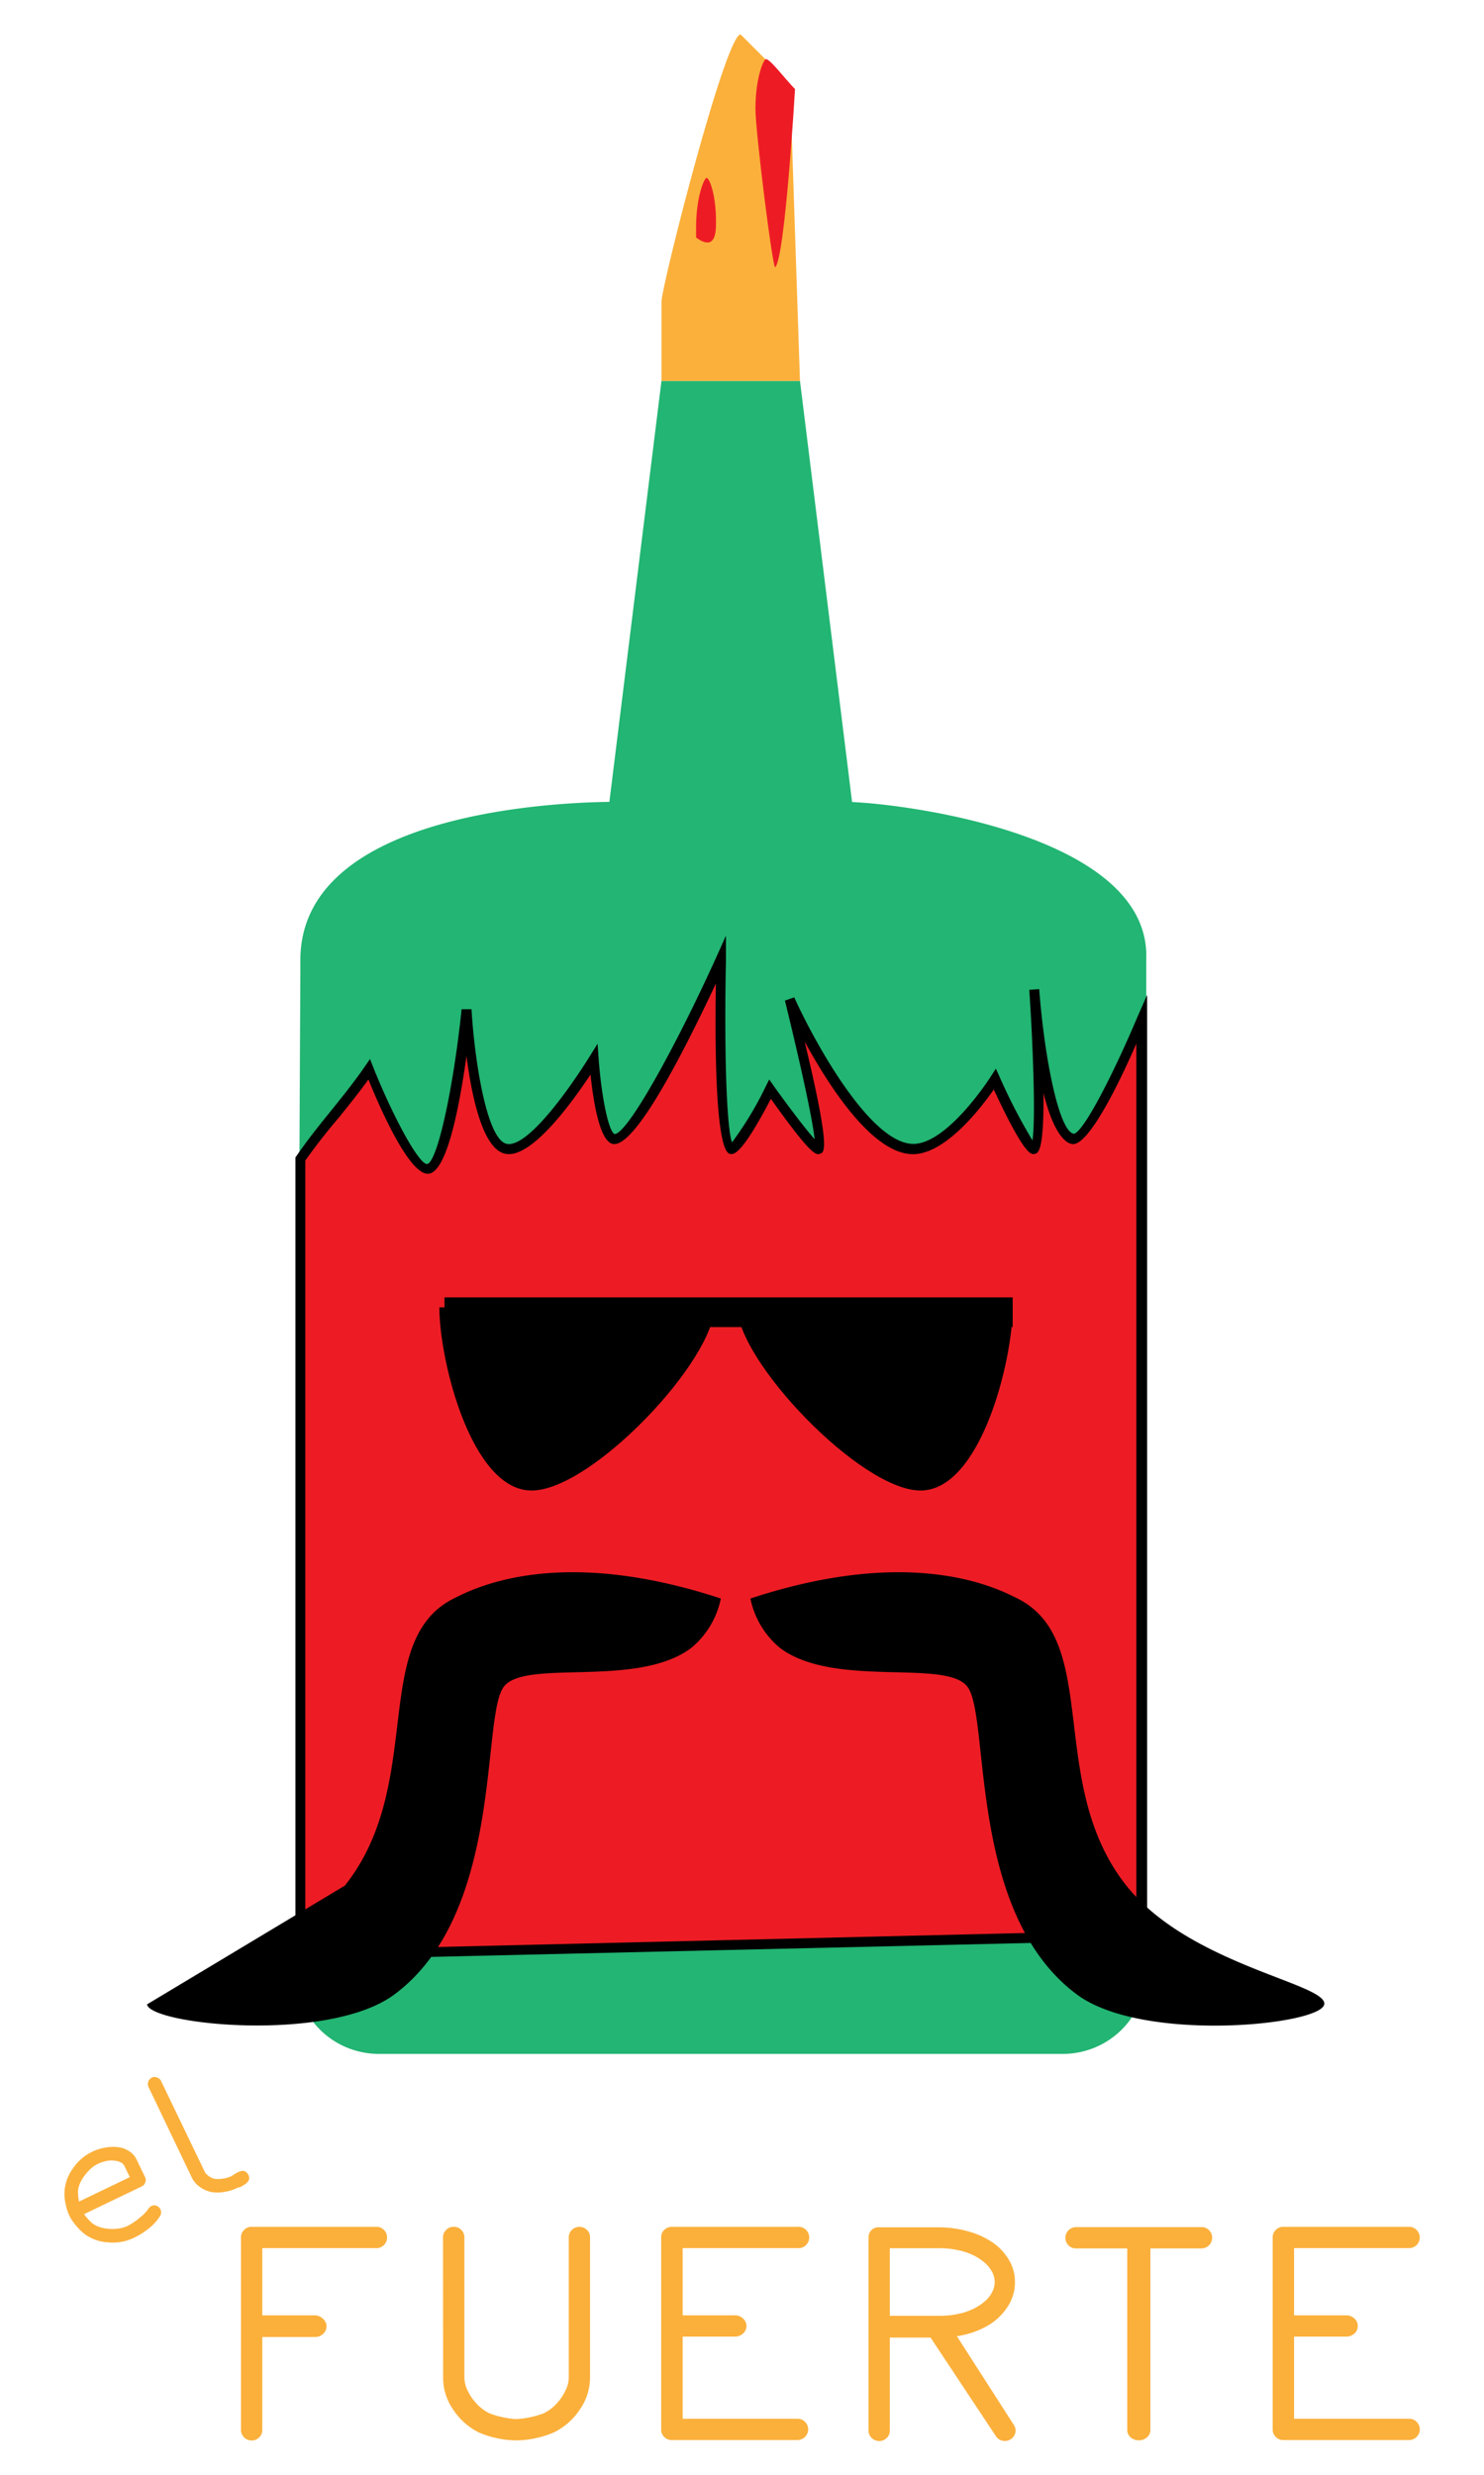 <svg id="Layer_1" data-name="Layer 1" xmlns="http://www.w3.org/2000/svg" width="150" height="250" viewBox="0 0 150 250"><defs><style>.cls-1{fill:#ed1c24;}.cls-2{fill:#22b573;}.cls-3{fill:none;}.cls-4{fill:#fbb03b;}</style></defs><title>logo_v2</title><path class="cls-1" d="M74.36,13c-.15.3-2,5-2,5,0,2.33-.3,5.8,0,6s3-7.59,3-9C75.36,15,75.36,11,74.36,13Z"/><path class="cls-2" d="M38.27,207.48a8.42,8.42,0,0,1-8.41-8.41L30.36,98V97c0-16,29.75-16,32-16h23c4.63,0,31,3,30.5,15.91V199.07a8.42,8.42,0,0,1-8.41,8.41Z"/><path class="cls-3" d="M107.45,89a7.92,7.92,0,0,1,7.91,7.91V199.07a7.92,7.92,0,0,1-7.91,7.91H38.27a7.92,7.92,0,0,1-7.91-7.91V96.89a8.11,8.11,0,0,1,2.32-5.59A7.81,7.81,0,0,1,38.27,89h69.18m0-1H38.27A8.89,8.89,0,0,0,32,90.59a9.09,9.09,0,0,0-2.61,6.3V199.07A8.91,8.91,0,0,0,38.27,208h69.18a8.91,8.91,0,0,0,8.91-8.91V96.89A8.91,8.91,0,0,0,107.45,88Z"/><polygon class="cls-2" points="60.36 90.98 66.86 38.48 80.86 38.48 87.36 90.98 60.36 90.98"/><path class="cls-3" d="M80.36,39V90h-13V39h13m1-1h-15V91h15V38Z"/><path class="cls-3" d="M32.68,91.3A7.81,7.81,0,0,1,38.27,89h69.18"/><path class="cls-3" d="M107.45,89a7.92,7.92,0,0,1,7.91,7.91V199.07a7.92,7.92,0,0,1-7.91,7.91H38.27a7.92,7.92,0,0,1-7.91-7.91"/><path class="cls-3" d="M29.36,199.07A8.91,8.91,0,0,0,38.27,208h69.18a8.91,8.91,0,0,0,8.91-8.91V96.89A8.91,8.91,0,0,0,107.45,88H38.27A8.89,8.89,0,0,0,32,90.59"/><path class="cls-1" d="M30.36,197.48l85-2V103s-5.18,12.26-6.92,12.06c-2.83-.32-4-15.08-4-15.08s1.06,15.92,0,16.08c-.69.11-4-7-4-7s-4.19,6.62-7.9,7C86.84,116.72,79.78,101,79.78,101s3.73,14.78,3,15.07c-.51.2-4.94-6-4.94-6s-3.15,6.17-4,6c-1.41-.22-1-19.09-1-19.09S64.36,115.72,62,115.07c-1.41-.39-2-8-2-8s-6,9.63-8.89,9c-3.18-.64-4-14.07-4-14.07s-1.64,15.9-3.95,16.08c-1.84.15-5.93-10-5.93-10-2.31,3.35-4.61,5.7-6.92,9Z"/><path d="M29.86,198V116.92l.09-.12c1.16-1.69,2.34-3.15,3.48-4.56s2.29-2.83,3.44-4.49l.53-.77.34.87c2.09,5.2,4.61,9.74,5.42,9.74h0c1-.08,2.64-7.39,3.5-15.64l1,0c.29,5,1.52,13.19,3.56,13.6s6.12-5.21,8.37-8.81l.81-1.3.11,1.52c.28,3.8,1,7.35,1.61,7.6h0c1.34,0,6.37-9.22,10.26-17.82l1-2.22,0,2.44c-.18,8,0,16.77.61,18.44a34.49,34.49,0,0,0,3.39-5.61l.37-.74.48.68c1.5,2.1,3.22,4.36,4.11,5.35-.23-2.31-1.81-9.16-3-14l.94-.33c1.93,4.28,7.88,15.28,12.34,14.79,3.43-.38,7.5-6.74,7.54-6.81l.5-.78.38.84a56.65,56.65,0,0,0,3.32,6.41c.31-1.95.1-8.87-.32-15.21l1-.07c.52,6.89,2,14.44,3.51,14.61,1-.18,4.07-6.24,6.4-11.75l1-2.28V196Zm1-80.75V197l84-2V105.42c-2,4.61-4.93,10.35-6.47,10.15-.51-.06-1.8-.68-2.92-5.16.06,6-.56,6.1-.91,6.16s-1,.16-4.11-6.51c-1.25,1.79-4.6,6.16-7.77,6.51-4.18.47-8.78-6.65-11.35-11.36,2.63,10.93,2,11.17,1.59,11.33s-.84.32-5-5.54c-3,5.75-3.77,5.62-4.1,5.57s-1.72-.28-1.46-17.21c-3,6.37-8.19,16.78-10.46,16.19-1.31-.36-1.93-4.32-2.21-7-1.88,2.82-6,8.55-8.62,8-2.26-.45-3.38-5.72-3.92-9.87-.74,5.29-2,11.75-3.85,11.89h-.06c-1.84,0-4.61-6.09-6-9.52-1,1.38-2,2.61-2.95,3.8C33.11,114.23,32,115.63,30.86,117.24Z"/><rect x="44.93" y="131.06" width="57.43" height="3"/><path d="M102.36,132.07c0,5.42-3.26,18.54-9.34,18.5S74.48,137.4,74.52,132"/><path d="M44.41,132.07c0,5.42,3.26,18.54,9.35,18.5S72.23,137.4,72.2,132"/><path d="M14.86,202.48c.35,2.06,18.36,3.93,25-1,11-8.17,8.78-27.67,11-31,2-3,13.47.14,19-4a8.75,8.75,0,0,0,3-5c-16.53-5.44-25-1-27,0-8.54,4.27-2.81,18.7-11,29"/><path d="M75.85,161.48c16.53-5.44,25-1,27,0,8.55,4.27,2.82,18.7,11,29,6.4,8.05,20.36,9.9,20,12s-18.36,3.93-25-1c-11-8.17-8.78-27.67-11-31-2-3-13.47.14-19-4A8.75,8.75,0,0,1,75.85,161.48Z"/><rect class="cls-2" x="67.36" y="81.98" width="13" height="12"/><path class="cls-4" d="M79.86,8.48l-5-5c-1.54,0-8,25.46-8,27v8h14Z"/><path class="cls-1" d="M77.36,6c-.26.22-1,2-1,5,0,2.33,1.75,16.25,2,16,1-1,2-18,2-18C79.36,8,77.67,5.71,77.36,6Z"/><path class="cls-1" d="M71.36,18c-.26.22-1,2-1,5v1c.37.24,1.89,1.42,2-1C72.49,19.92,71.67,17.71,71.36,18Z"/><path class="cls-4" d="M24.36,226a1,1,0,0,1,.32-.74,1,1,0,0,1,.76-.31H38.15a1.08,1.08,0,0,1,0,2.15H26.51v6.79h5.28a1.17,1.17,0,0,1,.82.32A1,1,0,0,1,33,235a1,1,0,0,1-.35.77,1.16,1.16,0,0,1-.82.31H26.51v9.4a1,1,0,0,1-.31.74,1,1,0,0,1-.76.31,1,1,0,0,1-.76-.31,1,1,0,0,1-.32-.74Z"/><path class="cls-4" d="M44.78,226a1,1,0,0,1,.32-.74,1,1,0,0,1,.76-.31,1,1,0,0,1,.76.31,1,1,0,0,1,.32.74V240.2a3.15,3.15,0,0,0,.33,1.3,5.06,5.06,0,0,0,.93,1.34,4.3,4.3,0,0,0,1.28.95,8,8,0,0,0,1.33.39,7.45,7.45,0,0,0,1.4.19,9.29,9.29,0,0,0,2.74-.58,4.3,4.3,0,0,0,1.28-.95,5.26,5.26,0,0,0,.92-1.34,3,3,0,0,0,.34-1.3V226a1,1,0,0,1,.32-.74,1.09,1.09,0,0,1,1.52,0,1,1,0,0,1,.31.74v14.21a5.62,5.62,0,0,1-1,3.15A6.65,6.65,0,0,1,56,245.71a9.15,9.15,0,0,1-1.85.59,8.89,8.89,0,0,1-3.93,0,9.15,9.15,0,0,1-1.85-.59,6.72,6.72,0,0,1-2.58-2.32,5.63,5.63,0,0,1-1-3.15Z"/><path class="cls-4" d="M66.83,226a1,1,0,0,1,.31-.74,1.06,1.06,0,0,1,.77-.31h12.7a1.08,1.08,0,1,1,0,2.15H69v6.79h5.28a1.17,1.17,0,0,1,.82.32,1,1,0,0,1,.35.75,1,1,0,0,1-.35.77,1.16,1.16,0,0,1-.82.31H69v8.3H80.61a1,1,0,0,1,.76.31,1.07,1.07,0,0,1,.32.76,1.09,1.09,0,0,1-1.08,1.08H67.91a1.06,1.06,0,0,1-.77-.31,1,1,0,0,1-.31-.74Z"/><path class="cls-4" d="M88.87,225h6a11,11,0,0,1,3,.41,8.19,8.19,0,0,1,2.46,1.12,5.52,5.52,0,0,1,1.65,1.76,4.37,4.37,0,0,1,.61,2.25,4.47,4.47,0,0,1-.8,2.57A5.92,5.92,0,0,1,99.72,235a9,9,0,0,1-3,1l5.78,9a1,1,0,0,1,.12.79,1.08,1.08,0,0,1-.49.64,1.11,1.11,0,0,1-.83.12,1.07,1.07,0,0,1-.65-.47l-6.59-9.94H89.94v9.4a1,1,0,0,1-.31.74,1.09,1.09,0,0,1-1.52,0,1,1,0,0,1-.32-.74V226a1,1,0,0,1,.32-.74A1,1,0,0,1,88.87,225Zm1.07,8.94h5a9,9,0,0,0,1.91-.19,6.71,6.71,0,0,0,1.57-.53,5.37,5.37,0,0,0,1.15-.77,2.93,2.93,0,0,0,.72-.92,2.07,2.07,0,0,0,.25-1,2.1,2.1,0,0,0-.25-1,3,3,0,0,0-.72-.92,5.37,5.37,0,0,0-1.15-.77,6.28,6.28,0,0,0-1.57-.53,9,9,0,0,0-1.91-.2h-5Z"/><path class="cls-4" d="M108.75,227.13a1,1,0,0,1-.75-.31,1.08,1.08,0,0,1,.75-1.84h12.71a1,1,0,0,1,.76.32,1.08,1.08,0,0,1-.76,1.83h-5.18v18.35a1,1,0,0,1-.34.74,1.3,1.3,0,0,1-1.66,0,1,1,0,0,1-.34-.74V227.13Z"/><path class="cls-4" d="M128.64,226a1,1,0,0,1,.32-.74,1,1,0,0,1,.76-.31h12.71a1.05,1.05,0,0,1,.76.32,1.07,1.07,0,0,1-.76,1.83H130.8v6.79h5.27a1.2,1.2,0,0,1,.83.32,1,1,0,0,1,.34.75,1,1,0,0,1-.34.77,1.19,1.19,0,0,1-.83.31H130.8v8.3h11.63a1,1,0,0,1,.76.31,1.07,1.07,0,0,1,.32.76,1,1,0,0,1-.32.76,1.05,1.05,0,0,1-.76.32H129.72a1,1,0,0,1-.76-.31,1,1,0,0,1-.32-.74Z"/><path class="cls-4" d="M15,223.13a.69.69,0,0,1,.41-.32.61.61,0,0,1,.51.06.73.73,0,0,1,.34.43.69.69,0,0,1-.06.53,4.94,4.94,0,0,1-1.13,1.26,7.48,7.48,0,0,1-1.6,1,4.85,4.85,0,0,1-2.53.43,4.37,4.37,0,0,1-2.34-.81,4.76,4.76,0,0,1-.89-.86,5.2,5.2,0,0,1-.69-1,5.27,5.27,0,0,1-.38-1.18,4.32,4.32,0,0,1,.7-3.57,4.85,4.85,0,0,1,1.93-1.71,5.13,5.13,0,0,1,1.34-.44,4.51,4.51,0,0,1,1.31-.05,2.56,2.56,0,0,1,1.12.4,2,2,0,0,1,.77.86l.87,1.81a.64.64,0,0,1,0,.51.69.69,0,0,1-.36.39l-5.82,2.8a4.18,4.18,0,0,0,.47.57,2.73,2.73,0,0,0,.45.42,2.87,2.87,0,0,0,1.06.42,4.57,4.57,0,0,0,1.28.07,3.28,3.28,0,0,0,1.09-.27,6,6,0,0,0,1.26-.84A4.07,4.07,0,0,0,15,223.13Zm-7.11-1.67a4,4,0,0,0,.1.94l5.13-2.47-.56-1.16a.74.74,0,0,0-.32-.31,1.59,1.59,0,0,0-.57-.18,2.62,2.62,0,0,0-.82,0,4.19,4.19,0,0,0-1,.33,3.19,3.19,0,0,0-.9.69,4.56,4.56,0,0,0-.74,1A2.7,2.7,0,0,0,7.87,221.46Z"/><path class="cls-4" d="M21.64,220.09a2.63,2.63,0,0,0,.83,0,3,3,0,0,0,.86-.23l.27-.16a3.9,3.9,0,0,1,.36-.22,2,2,0,0,1,.37-.15.58.58,0,0,1,.39,0,.62.62,0,0,1,.32.27.66.66,0,0,1,.13.3.48.48,0,0,1,0,.27,1,1,0,0,1-.14.24,1.1,1.1,0,0,1-.22.21l-.26.17-.27.15L24,221l-.09.05a4.53,4.53,0,0,1-1.29.38,3.7,3.7,0,0,1-1.29,0,3,3,0,0,1-1.13-.51,2.48,2.48,0,0,1-.79-.9L15,210.8a.7.7,0,0,1,0-.53.73.73,0,0,1,.35-.4.65.65,0,0,1,.53,0,.69.69,0,0,1,.4.35l4.44,9.22a1.38,1.38,0,0,0,.39.39A1.45,1.45,0,0,0,21.64,220.09Z"/></svg>
